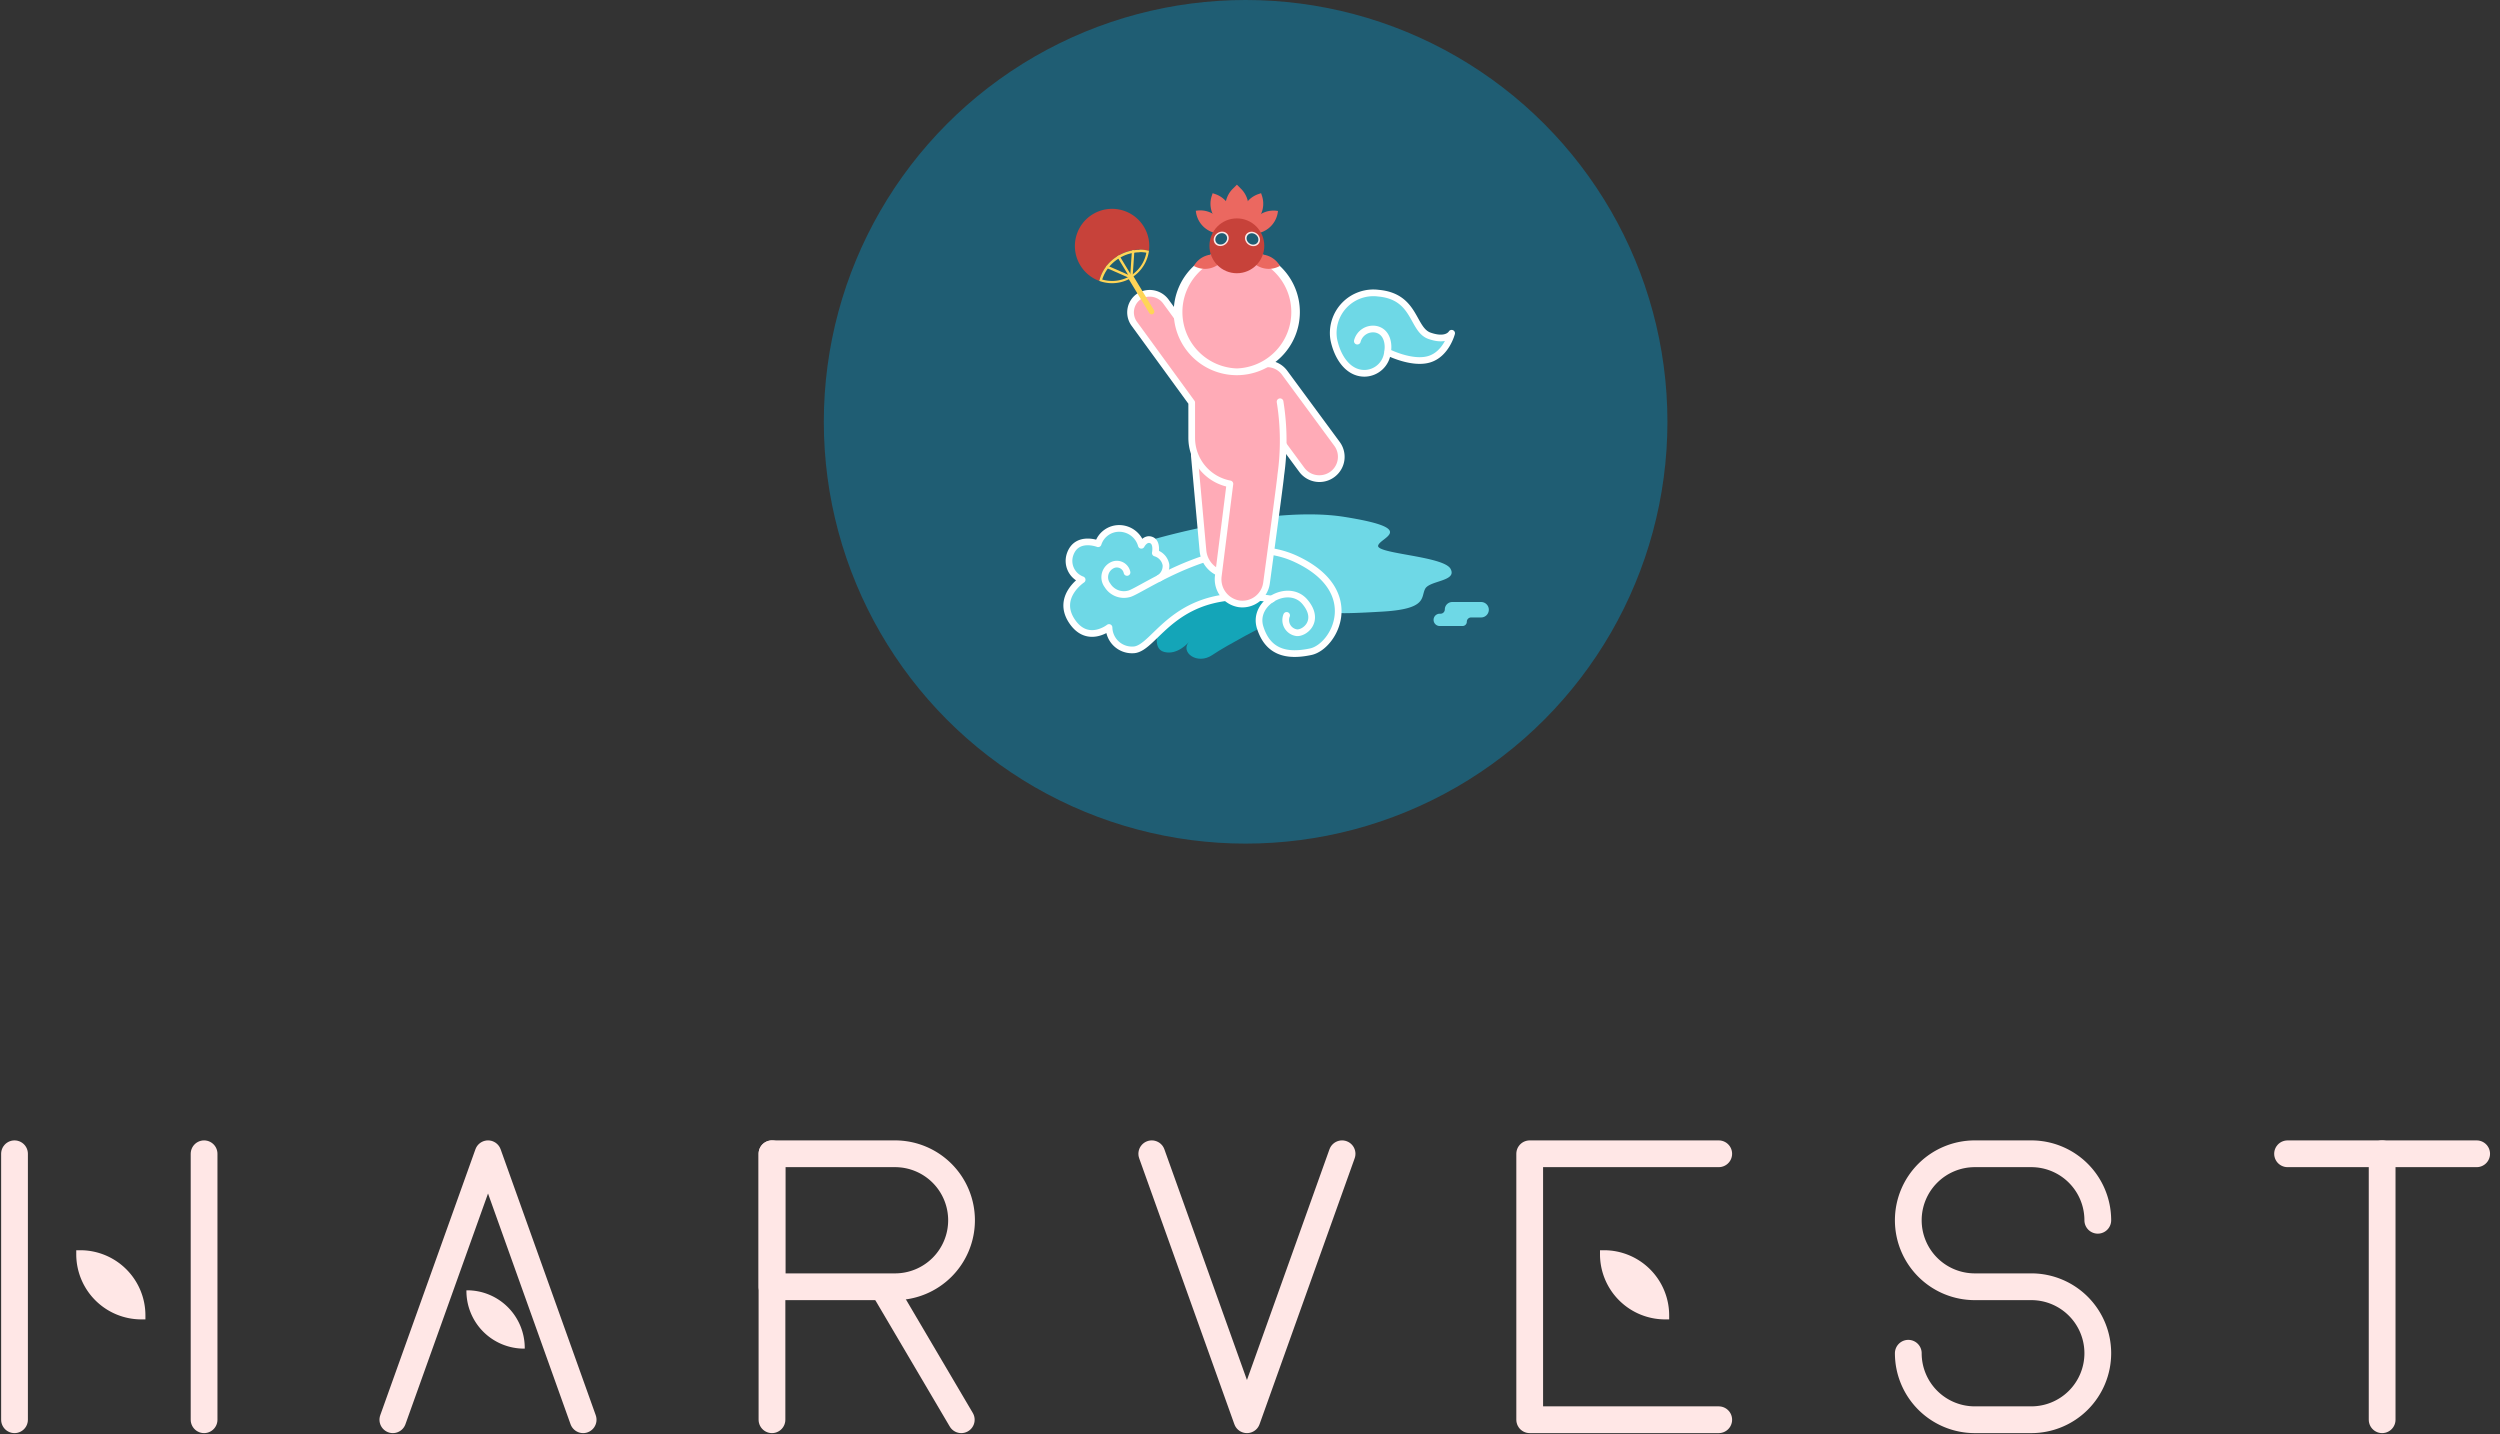 <svg xmlns="http://www.w3.org/2000/svg" viewBox="0 0 373.75 214.38"><rect x="0" y="0" width="373.75" height="214.38" fill="#333333" stroke="none"/><defs><style>.cls-1{fill:#1f5d73;}.cls-14,.cls-15,.cls-2,.cls-6{fill:none;}.cls-2{stroke:#ffe7e6;stroke-width:4px;}.cls-10,.cls-15,.cls-2,.cls-6,.cls-7{stroke-linecap:round;stroke-linejoin:round;}.cls-3{fill:#ffe7e6;}.cls-4,.cls-7{fill:#6ed8e6;}.cls-5{fill:#14a5b8;}.cls-10,.cls-6,.cls-7{stroke:#fff;}.cls-10,.cls-8{fill:#ffabb7;}.cls-9{fill:#fff;}.cls-11{fill:#eb6860;}.cls-12{fill:#c7423a;}.cls-13{fill:#ffd557;}.cls-14,.cls-15{stroke:#ffd557;stroke-width:0.37px;}.cls-14{stroke-miterlimit:10;}</style></defs><title>aptinet_footer</title><g id="harvest"><circle id="_路徑_" data-name="&lt;路徑&gt;" class="cls-1" cx="186.22" cy="63.06" r="63.06"/><g id="_群組_" data-name="&lt;群組&gt;"><line id="_路徑_2" data-name="&lt;路徑&gt;" class="cls-2" x1="2.17" y1="172.49" x2="2.17" y2="212.25"/><line id="_路徑_3" data-name="&lt;路徑&gt;" class="cls-2" x1="30.51" y1="172.49" x2="30.51" y2="212.25"/><line id="_路徑_4" data-name="&lt;路徑&gt;" class="cls-2" x1="115.41" y1="212.25" x2="115.41" y2="172.49"/><polyline id="_路徑_5" data-name="&lt;路徑&gt;" class="cls-2" points="256.95 172.49 228.69 172.49 228.69 212.25 256.95 212.25"/><polyline id="_路徑_6" data-name="&lt;路徑&gt;" class="cls-2" points="58.73 212.25 72.96 172.49 87.18 212.25"/><polyline id="_路徑_7" data-name="&lt;路徑&gt;" class="cls-2" points="200.64 172.49 186.42 212.25 172.19 172.49"/><path id="_矩形_" data-name="&lt;矩形&gt;" class="cls-2" d="M115.41,172.49h18.4a9.94,9.94,0,0,1,9.94,9.94v0a9.94,9.94,0,0,1-9.94,9.94h-18.4a0,0,0,0,1,0,0V172.49A0,0,0,0,1,115.41,172.49Z"/><line id="_路徑_8" data-name="&lt;路徑&gt;" class="cls-2" x1="143.71" y1="212.25" x2="132.31" y2="192.9"/><path id="_路徑_9" data-name="&lt;路徑&gt;" class="cls-2" d="M313.62,182.43h0a9.94,9.94,0,0,0-9.94-9.94h-8.45a9.94,9.94,0,0,0-9.94,9.94h0a9.94,9.94,0,0,0,9.94,9.94h8.45a9.94,9.94,0,0,1,9.94,9.94h0a9.94,9.94,0,0,1-9.94,9.94h-8.45a9.94,9.94,0,0,1-9.94-9.94h0"/><g id="_群組_2" data-name="&lt;群組&gt;"><line id="_路徑_10" data-name="&lt;路徑&gt;" class="cls-2" x1="370.26" y1="172.49" x2="341.99" y2="172.49"/><line id="_路徑_11" data-name="&lt;路徑&gt;" class="cls-2" x1="356.13" y1="212.25" x2="356.13" y2="172.49"/></g><path id="_矩形_2" data-name="&lt;矩形&gt;" class="cls-3" d="M69.73,192.9h.1a8.62,8.62,0,0,1,8.62,8.62v.1a0,0,0,0,1,0,0h-.1A8.62,8.62,0,0,1,69.73,193v-.1A0,0,0,0,1,69.73,192.9Z"/><path id="_矩形_3" data-name="&lt;矩形&gt;" class="cls-3" d="M11.39,186.91H12a9.74,9.74,0,0,1,9.74,9.74v.6a0,0,0,0,1,0,0h-.6a9.74,9.74,0,0,1-9.74-9.74v-.6a0,0,0,0,1,0,0Z"/><path id="_矩形_4" data-name="&lt;矩形&gt;" class="cls-3" d="M239.2,186.91h.6a9.74,9.74,0,0,1,9.74,9.74v.6a0,0,0,0,1,0,0h-.6a9.74,9.74,0,0,1-9.74-9.74v-.6A0,0,0,0,1,239.2,186.91Z"/></g><g id="_群組_3" data-name="&lt;群組&gt;"><g id="_群組_4" data-name="&lt;群組&gt;"><path id="_路徑_12" data-name="&lt;路徑&gt;" class="cls-4" d="M202.92,51a2.51,2.51,0,0,1,2.85-1.76,2.37,2.37,0,0,1,1.67,3.35c-.34.75-.72,3.13-3.43,3.18-2.26,0-4.35-2.75-4.61-5.11-.33-3,1.09-7.39,6.7-6.87s5,5.45,7.62,6.37,3.31-.38,3.31-.38-.8,3.15-3.4,3.9-6.19-1.09-6.19-1.09"/><path id="_路徑_13" data-name="&lt;路徑&gt;" class="cls-5" d="M189.34,93.37s-5.81,3-8.09,4.55-4.83-.42-3.52-1.93c0,0-1.65,2-3.68,1.48s-.67-3.94-.67-3.94,5.74-8.37,17.21-4.91Z"/><path id="_路徑_14" data-name="&lt;路徑&gt;" class="cls-4" d="M173,94.43c-.68.68-1,2.51-3.63,2.68a3.45,3.45,0,0,1-3.57-3.35s-3.57,2.29-5.69-1.12,1.67-6,1.67-6A3,3,0,0,1,160,82.82c1-2.79,4.13-1.51,4.13-1.51A2.88,2.88,0,0,1,167.4,79a3.3,3.3,0,0,1,3.19,2.51s.44-1.28,1.5-.78c0,0,17.64-5.24,28.86-3.46s5.36,3.07,5.08,4.3,9.76,1.56,10.82,3.46-3.12,1.73-3.79,3,.36,3-6.31,3.4-6.65.18-6.65.18-.45,6.69-7,6.1a5,5,0,0,1-4.51-3.33s-1.39-2.6,1.56-4.84C190.18,89.52,180.1,87.37,173,94.43Z"/><path id="_路徑_15" data-name="&lt;路徑&gt;" class="cls-6" d="M168.49,85.58a1.56,1.56,0,0,0-2-1.17,2,2,0,0,0-.92,3.1,2.88,2.88,0,0,0,3.18,1.28c1.65-.28,14.77-10,25-5.22s5.77,13.1,2.21,13.86-6.4.12-7.57-3.64,4.27-6.7,6.7-3.81-.17,4.81-1.3,4.6A1.9,1.9,0,0,1,192.35,92"/><path id="_路徑_16" data-name="&lt;路徑&gt;" class="cls-6" d="M173.31,86.44a2.17,2.17,0,0,0,1-2,2.25,2.25,0,0,0-1.59-1.76s.33-1.57-.59-1.94-1.5.78-1.5.78A3.44,3.44,0,0,0,167.4,79a3.3,3.3,0,0,0-3.23,2.29S161,80.06,160,82.82a3,3,0,0,0,1.78,3.85s-3.89,2.57-1.56,6.14,5.58,1,5.58,1a3.43,3.43,0,0,0,3.57,3.35c3.48,0,6.09-10,20.77-7.59"/><path id="_路徑_17" data-name="&lt;路徑&gt;" class="cls-4" d="M221.44,90h-4.29A1.12,1.12,0,0,0,216,91.11h0a.64.64,0,0,1-.64.64h-.12a.92.92,0,0,0-.92.92h0a.92.92,0,0,0,.92.92h3.41a.64.64,0,0,0,.64-.64h0a.64.64,0,0,1,.64-.64h1.49a1.16,1.16,0,0,0,1.16-1.17h0A1.16,1.16,0,0,0,221.44,90Z"/><path id="_路徑_18" data-name="&lt;路徑&gt;" class="cls-7" d="M202.92,51a2.42,2.42,0,0,1,2.85-1.76c1.72.42,1.87,2.39,1.67,3.35A3.5,3.5,0,0,1,204,55.81c-2.54,0-4.11-2.54-4.61-5.11a6,6,0,0,1,6.7-6.87c5.61.51,5,5.45,7.62,6.37s3.31-.38,3.31-.38-.8,3.15-3.4,3.9-6.19-1.09-6.19-1.09"/></g><g id="_群組_5" data-name="&lt;群組&gt;"><g id="_矩形_5" data-name="&lt;矩形&gt;"><path id="_路徑_19" data-name="&lt;路徑&gt;" class="cls-8" d="M183.84,86a4,4,0,0,1-4-3.62l-1.27-14A4,4,0,0,1,182.22,64l.36,0a4,4,0,0,1,4,3.63l1.27,14a4,4,0,0,1-3.6,4.33Z"/><path id="_複合路徑_" data-name="&lt;複合路徑&gt;" class="cls-9" d="M182.58,64.48A3.48,3.48,0,0,1,186,67.65l1.27,14a3.48,3.48,0,0,1-3.15,3.78h-.32a3.48,3.48,0,0,1-3.46-3.17l-1.27-14a3.48,3.48,0,0,1,3.15-3.78l.32,0m0-1h0l-.41,0a4.5,4.5,0,0,0-4.06,4.87l1.27,14a4.46,4.46,0,0,0,4.46,4.08h.41a4.5,4.5,0,0,0,4.06-4.87l-1.27-14a4.46,4.46,0,0,0-4.46-4.08Z"/></g><g id="_矩形_6" data-name="&lt;矩形&gt;"><path id="_路徑_20" data-name="&lt;路徑&gt;" class="cls-8" d="M197.26,71.56a3.27,3.27,0,0,1-2.63-1.33l-7.84-10.64a3.26,3.26,0,0,1,.69-4.56,3.2,3.2,0,0,1,1.93-.64A3.29,3.29,0,0,1,192,55.72l7.84,10.64a3.22,3.22,0,0,1,.6,2.42,3.26,3.26,0,0,1-1.29,2.14A3.2,3.2,0,0,1,197.26,71.56Z"/><path id="_複合路徑_2" data-name="&lt;複合路徑&gt;" class="cls-9" d="M189.41,54.89A2.77,2.77,0,0,1,191.64,56l7.84,10.65a2.76,2.76,0,0,1-.58,3.86,2.8,2.8,0,0,1-1.64.54A2.75,2.75,0,0,1,195,69.93l-7.84-10.64a2.76,2.76,0,0,1,.58-3.86,2.8,2.8,0,0,1,1.64-.54m0-1h0a3.77,3.77,0,0,0-3,6l7.85,10.64a3.75,3.75,0,0,0,5.26.79,3.75,3.75,0,0,0,.79-5.26l-7.84-10.64a3.77,3.77,0,0,0-3-1.53Z"/></g><path id="_路徑_21" data-name="&lt;路徑&gt;" class="cls-10" d="M185.84,53a7,7,0,0,0-4.8,1.33l-6.74-9.25a3,3,0,0,0-3.94-.82,2.89,2.89,0,0,0-.79,4.14l8.59,11.79v5.27a7,7,0,0,0,5.71,6.88l-1.73,13.75a3.72,3.72,0,0,0,3.08,4.18,3.64,3.64,0,0,0,4.13-3.15s2.12-15.54,2.12-16.06a36.47,36.47,0,0,0-.1-11"/><g id="_群組_6" data-name="&lt;群組&gt;"><path id="_路徑_22" data-name="&lt;路徑&gt;" class="cls-8" d="M184.87,55.58a8.95,8.95,0,0,1-8.88-9,8.92,8.92,0,0,1,15.26-6.23,8.79,8.79,0,0,1,2.58,6.32,8.94,8.94,0,0,1-8.92,8.88Z"/><path id="_複合路徑_3" data-name="&lt;複合路徑&gt;" class="cls-9" d="M184.91,38.23h0a8.43,8.43,0,0,1,0,16.85h0a8.43,8.43,0,0,1,0-16.85m0-1a9.43,9.43,0,1,0,9.42,9.47A9.41,9.41,0,0,0,185,37.23h-.05Z"/></g></g><g id="_群組_7" data-name="&lt;群組&gt;"><path id="_矩形_7" data-name="&lt;矩形&gt;" class="cls-11" d="M182.6,28.57h.89a3.75,3.75,0,0,1,3.75,3.75v.89a0,0,0,0,1,0,0h-.89a3.75,3.75,0,0,1-3.75-3.75v-.89A0,0,0,0,1,182.6,28.57Z" transform="translate(76 -121.71) rotate(45)"/><path id="_矩形_8" data-name="&lt;矩形&gt;" class="cls-11" d="M185.17,29.43h.4a3.75,3.75,0,0,1,3.75,3.75v.4a0,0,0,0,1,0,0h-.4a3.75,3.75,0,0,1-3.75-3.75v-.4A0,0,0,0,1,185.17,29.43Z" transform="translate(157.33 -156) rotate(71.39)"/><path id="_矩形_9" data-name="&lt;矩形&gt;" class="cls-11" d="M186.9,31.25h.16A3.75,3.75,0,0,1,190.81,35v.16a0,0,0,0,1,0,0h-.16a3.75,3.75,0,0,1-3.75-3.75v-.16A0,0,0,0,1,186.9,31.25Z" transform="translate(247.29 -149.42) rotate(97.77)"/><path id="_矩形_10" data-name="&lt;矩形&gt;" class="cls-11" d="M187.34,37.43h0a3.38,3.38,0,0,1,3.38,3.38v0a0,0,0,0,1,0,0h0a3.38,3.38,0,0,1-3.38-3.38v0A0,0,0,0,1,187.34,37.43Z" transform="translate(372.87 -19.79) rotate(150.54)"/><path id="_矩形_11" data-name="&lt;矩形&gt;" class="cls-11" d="M184.26,29.43h.4a0,0,0,0,1,0,0v.4a3.75,3.75,0,0,1-3.75,3.75h-.4a0,0,0,0,1,0,0v-.4A3.75,3.75,0,0,1,184.26,29.43Z" transform="translate(270.72 -131.47) rotate(108.61)"/><path id="_矩形_12" data-name="&lt;矩形&gt;" class="cls-11" d="M182.77,31.25h.16a0,0,0,0,1,0,0v.16a3.75,3.75,0,0,1-3.75,3.75H179a0,0,0,0,1,0,0V35A3.75,3.75,0,0,1,182.77,31.25Z" transform="translate(189.41 -150.6) rotate(82.23)"/><path id="_矩形_13" data-name="&lt;矩形&gt;" class="cls-11" d="M182.48,37.43h0a0,0,0,0,1,0,0v0a3.38,3.38,0,0,1-3.38,3.38h0a0,0,0,0,1,0,0v0A3.38,3.38,0,0,1,182.48,37.43Z" transform="translate(42.61 -83.86) rotate(29.46)"/><circle id="_路徑_23" data-name="&lt;路徑&gt;" class="cls-12" cx="184.91" cy="36.75" r="4.1"/><g id="_群組_8" data-name="&lt;群組&gt;"><ellipse id="_路徑_24" data-name="&lt;路徑&gt;" class="cls-3" cx="182.58" cy="35.71" rx="1.17" ry="1.03" transform="translate(13.49 113.31) rotate(-35.72)"/><ellipse id="_路徑_25" data-name="&lt;路徑&gt;" class="cls-1" cx="182.58" cy="35.71" rx="0.92" ry="0.81" transform="translate(13.49 113.31) rotate(-35.72)"/></g><g id="_群組_9" data-name="&lt;群組&gt;"><ellipse id="_路徑_26" data-name="&lt;路徑&gt;" class="cls-3" cx="187.24" cy="35.71" rx="1.03" ry="1.17" transform="translate(48.94 166.89) rotate(-54.28)"/><ellipse id="_路徑_27" data-name="&lt;路徑&gt;" class="cls-1" cx="187.24" cy="35.71" rx="0.81" ry="0.92" transform="translate(48.94 166.89) rotate(-54.28)"/></g></g><g id="_群組_10" data-name="&lt;群組&gt;"><path id="_路徑_28" data-name="&lt;路徑&gt;" class="cls-12" d="M167.15,38.25a6,6,0,0,1,4.62-.75,5.56,5.56,0,1,0-7.43,4.5A6,6,0,0,1,167.15,38.25Z"/><g id="_群組_11" data-name="&lt;群組&gt;"><path id="_複合路徑_4" data-name="&lt;複合路徑&gt;" class="cls-13" d="M170.38,37.69a5.15,5.15,0,0,1,1,.09A5.18,5.18,0,0,1,166.26,42a5.35,5.35,0,0,1-1.48-.21,5.75,5.75,0,0,1,2.56-3.2,5.9,5.9,0,0,1,3-.87m0-.37a6.22,6.22,0,0,0-3.23.93A6,6,0,0,0,164.34,42a5.75,5.75,0,0,0,1.92.34,5.57,5.57,0,0,0,5.51-4.84,5.3,5.3,0,0,0-1.39-.18Z"/></g><line id="_路徑_29" data-name="&lt;路徑&gt;" class="cls-14" x1="167.15" y1="38.25" x2="169.14" y2="41.53"/><line id="_路徑_30" data-name="&lt;路徑&gt;" class="cls-15" x1="169.4" y1="37.58" x2="169.15" y2="41.29"/><line id="_路徑_31" data-name="&lt;路徑&gt;" class="cls-15" x1="165.55" y1="39.91" x2="168.96" y2="41.41"/><path id="_矩形_14" data-name="&lt;矩形&gt;" class="cls-13" d="M170.41,40.89H171a.11.11,0,0,1,.11.11v6a.41.41,0,0,1-.41.41h0a.41.41,0,0,1-.41-.41V41A.11.11,0,0,1,170.41,40.89Z" transform="translate(1.8 94.78) rotate(-31.19)"/></g></g></g></svg>